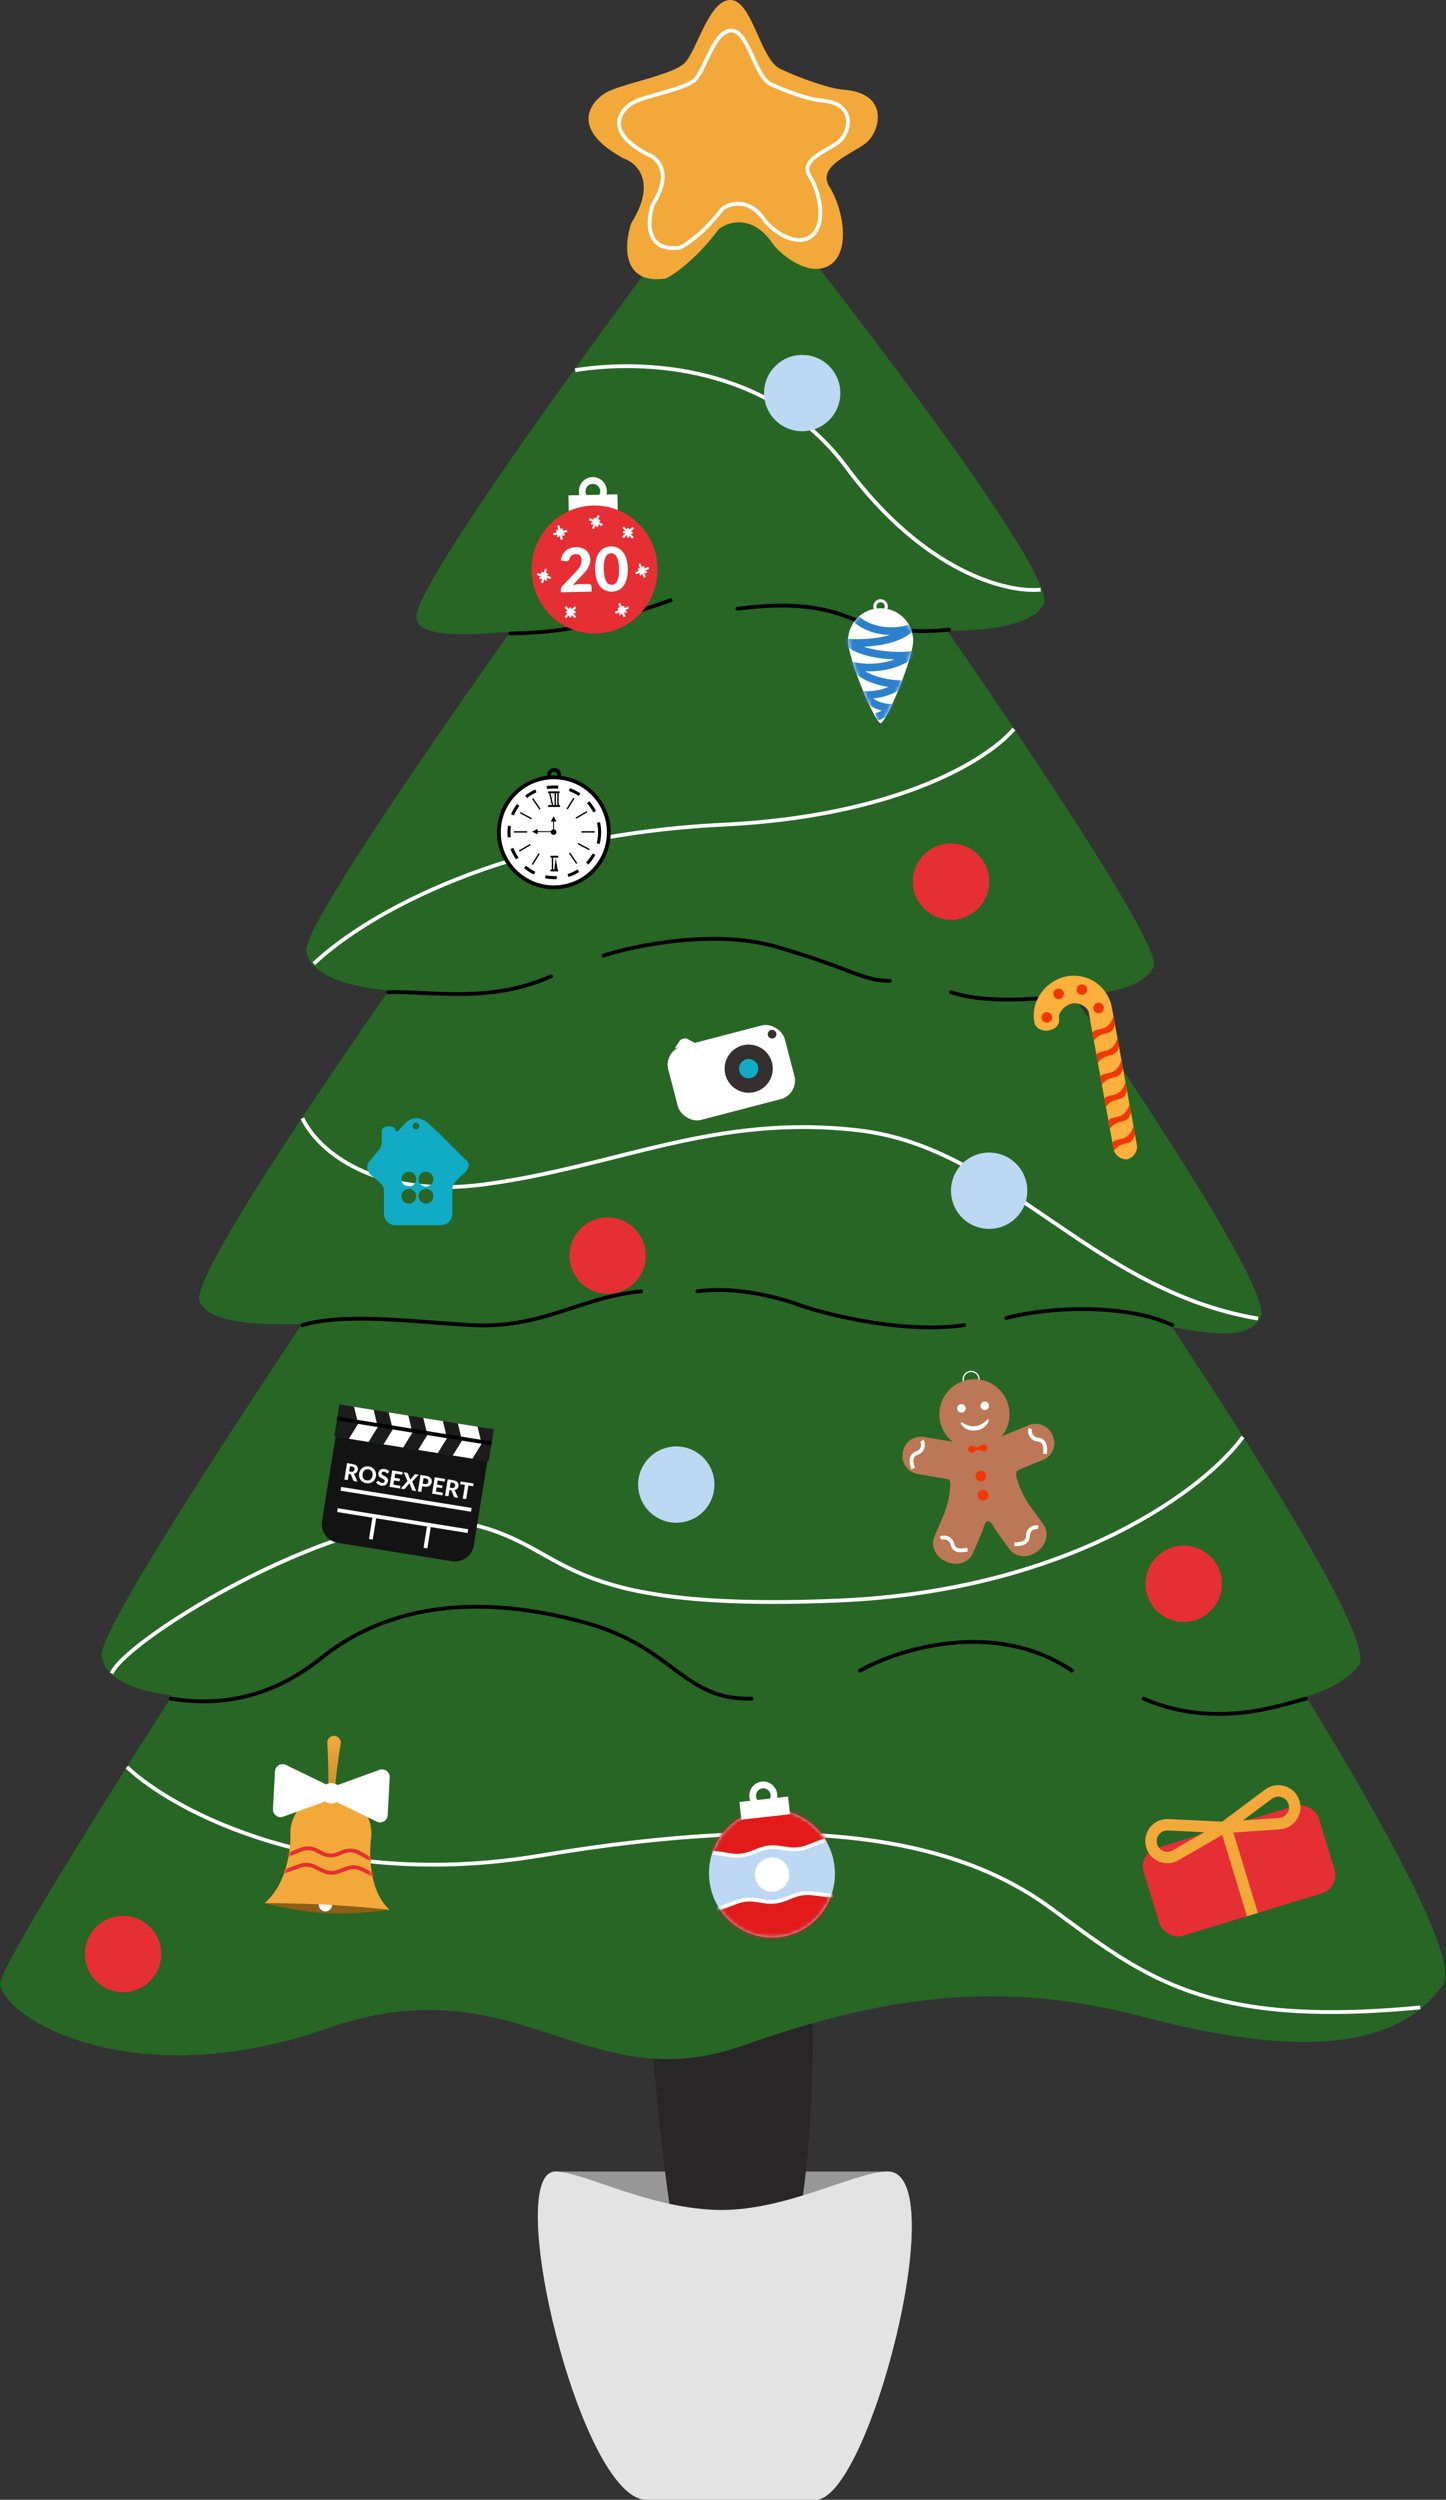 <svg width="379" height="655" viewBox="0 0 379 655" fill="none" xmlns="http://www.w3.org/2000/svg">
<rect x="0" y="0" width="379" height="655" fill="#333333" stroke="none"/>
<path d="M145.597 569C152.741 569 170.846 569 189.138 569C206.609 569 224.251 569 232.679 569C249.932 569 227.75 655 213.784 655C199.819 655 186.675 655 169.423 655C152.171 655 131.631 569 145.597 569Z" fill="#979797"/>
<path d="M166.977 484H210.551C210.551 484 217.154 545.171 208.571 586.086C199.988 627.002 182.162 613.633 176.88 586.086C171.598 558.539 166.977 484 166.977 484Z" fill="#282626"/>
<path d="M0.012 520.085C-1.587 511.467 160.378 267.908 187.791 226.762C189.731 223.851 193.784 223.797 195.808 226.649C224.222 266.688 390.385 502.325 378.142 520.085C364.758 539.5 333.717 537.387 299.758 528.5C265.799 519.613 236.059 521.315 194.758 536C153.456 550.685 135.758 514 85.758 531.5C35.758 549 1.758 529.5 0.012 520.085Z" fill="url(#paint0_linear)"/>
<path d="M26.63 433.834C25.151 421.428 162.668 224.315 188.054 188.049C190.023 185.238 194.117 185.185 196.124 187.969C222.33 224.317 365.986 424.727 356.116 436.524C345.259 449.5 309.581 451.542 280.698 436.524C251.814 421.505 227.697 435.371 216.512 440.443C189.768 452.572 170.066 435.008 161.955 429.8C135.211 412.629 90.262 428.919 84.932 433.834C68.885 448.627 28.259 447.5 26.63 433.834Z" fill="url(#paint1_linear)"/>
<path d="M52.328 341.117C47.437 330.861 164.675 171.487 187.963 139.996C189.965 137.289 193.919 137.308 195.9 140.03C219.098 171.906 336.422 334.068 330.418 345.176C323.758 357.5 290.309 338.289 263.57 345.176C236.83 352.064 212.765 340.749 186.025 338.289C159.286 335.829 133.64 348.292 123.455 346.652C102.064 343.208 57.758 352.5 52.328 341.117Z" fill="url(#paint2_linear)"/>
<path d="M80.263 249.071C79.47 238.985 167.761 117.784 187.776 90.452C189.78 87.716 193.739 87.728 195.715 90.485C215.88 118.626 306.466 245.781 302.368 253.414C297.758 262 276.292 262.746 246.842 256.978C216.151 250.968 181.612 240.497 159.815 249.071C117.103 265.874 81.158 260.446 80.263 249.071Z" fill="url(#paint3_linear)"/>
<path d="M109.231 160.771C111.81 147.995 171.981 67.259 187.887 46.081C189.842 43.478 193.666 43.438 195.691 45.987C212.679 67.377 278.094 150.62 273.515 158.477C268.257 167.5 239.816 166.686 209.802 160.771C179.789 154.857 106.258 175.5 109.231 160.771Z" fill="url(#paint4_linear)"/>
<path d="M145.597 569C152.741 569 170.846 579.064 189.138 579.064C206.609 579.064 224.251 569 232.679 569C249.932 569 227.75 655 213.784 655C199.819 655 186.675 655 169.423 655C152.171 655 131.631 569 145.597 569Z" fill="#E3E3E3"/>
<path d="M133.758 166C143.735 165.694 152.918 165.358 175.758 157.295M193.258 159.5C197.863 159.042 210.338 157.101 221.758 161.5C236.033 166.998 247.376 165 248.758 165" stroke="black" stroke-linecap="round" stroke-linejoin="round"/>
<path d="M101.758 260C112.167 259.546 128.244 263.088 144.408 255.829M158.184 250.384C166.603 247.662 187.481 243.397 203.646 248.115C223.851 254.014 225.91 257 233.258 257M281.258 261C275.594 261.151 259.758 263.5 249.258 260" stroke="black" stroke-linecap="round" stroke-linejoin="round"/>
<path d="M79.258 347.22C90.76 343.805 109.163 346.475 123.885 347.22C142.288 348.151 152.41 339.769 168.053 338.371M252.707 347.22C237.248 349.455 217.741 344.736 209.92 342.097C205.165 340.234 193.081 336.881 182.775 338.371M307.258 347.22C296.216 341.942 276.631 342.004 263.748 345.357" stroke="black" stroke-linecap="round" stroke-linejoin="round"/>
<path d="M44.758 445.101C52.252 446.175 67.589 447.77 84.108 434.518C104.756 417.953 130.909 418.873 153.852 425.315C176.794 431.757 179.088 445.561 196.983 445.101M225.431 437.739C235.525 432.064 260.762 424.119 280.951 437.739M342.258 445.101C336.14 446.536 318.851 453.33 299.763 445.101" stroke="black" stroke-linecap="round" stroke-linejoin="round"/>
<path d="M150.758 97C167.661 94.228 201.601 95.122 221.884 122.477C242.168 149.832 263.845 155.424 272.758 154.5" stroke="white"/>
<path d="M265.758 191C258.877 199.134 235.039 213.876 189.532 216.086C132.649 218.849 96.479 239.147 82.258 252.5" stroke="white"/>
<path d="M79.258 293C83.543 301.982 98.731 314.031 126.648 310.378C161.545 305.811 187.258 291.654 225.369 296.22C263.479 300.787 286.137 338.193 329.758 345.5" stroke="white"/>
<path d="M325.758 376.5C316.589 389.417 281.148 416.844 219.53 419.397C142.509 422.588 150.303 404.353 120.961 398.882C91.62 393.412 32.925 429.382 29.258 438.5" stroke="white"/>
<path d="M33.258 463C45.654 474.719 85.141 495.695 141.702 486.198C212.404 474.327 250.969 482.089 275.301 499.895C299.634 517.701 315.329 531.479 372.258 526" stroke="white"/>
<path d="M87.287 469.904C81.425 469.593 76.421 474.093 76.11 479.955C76.334 484.106 75.295 493.659 69.353 498.666C69.353 498.666 77.219 500.857 85.622 501.302C94.024 501.748 102.078 500.401 102.078 500.401C96.662 495.502 96.661 485.479 97.338 481.08C97.648 475.218 93.148 470.215 87.287 469.904Z" fill="#8C5E17"/>
<circle cx="85.296" cy="499.068" r="1.771" transform="rotate(3.035 85.296 499.068)" fill="white"/>
<path d="M87.287 469.904C81.425 469.593 76.421 474.093 76.11 479.955C76.334 484.106 75.295 493.659 69.353 498.666C69.353 498.666 77.337 498.646 85.739 499.091C94.141 499.537 102.078 500.401 102.078 500.401C96.662 495.502 96.661 485.479 97.338 481.08C97.648 475.218 93.148 470.215 87.287 469.904Z" fill="#F2A93A"/>
<path d="M87.641 454.844C86.664 454.792 85.83 455.542 85.778 456.519C85.94 459.041 86.203 465.234 85.959 469.833L87.728 469.927C87.953 465.682 88.881 459.345 89.316 456.707C89.368 455.73 88.618 454.896 87.641 454.844Z" fill="url(#paint5_linear)"/>
<circle cx="86.844" cy="469.88" r="2.657" transform="rotate(3.035 86.844 469.88)" fill="white"/>
<path d="M99.463 463.746L88.919 467.567C87.646 468.028 86.241 467.953 85.024 467.36L74.943 462.446C73.656 461.818 72.145 462.707 72.07 464.138L71.545 474.028C71.469 475.459 72.877 476.503 74.224 476.015L84.768 472.194C86.041 471.733 87.446 471.807 88.662 472.4L98.744 477.315C100.031 477.942 101.541 477.053 101.617 475.623L102.142 465.732C102.218 464.302 100.81 463.258 99.463 463.746Z" fill="white"/>
<mask id="mask0" mask-type="alpha" maskUnits="userSpaceOnUse" x="69" y="469" width="35" height="32">
<path d="M87.285 469.904C81.423 469.593 76.419 474.093 76.108 479.955C76.332 484.105 75.293 493.659 69.351 498.666C69.351 498.666 77.335 498.646 85.737 499.091C94.139 499.537 102.076 500.401 102.076 500.401C96.659 495.502 96.659 485.479 97.335 481.08C97.646 475.218 93.146 470.214 87.285 469.904Z" fill="#F2A93A"/>
</mask>
<g mask="url(#mask0)">
<path d="M75.338 486.122L78.791 484.685C80.191 484.101 81.781 484.186 83.112 484.914L84.288 485.557C85.619 486.285 87.209 486.369 88.609 485.786L89.847 485.271C91.247 484.688 92.837 484.772 94.168 485.5L97.45 487.295" stroke="#E62F2F"/>
<path d="M74.219 490.498L78.539 488.911C79.824 488.44 81.245 488.515 82.473 489.12L84.679 490.207C85.907 490.812 87.328 490.887 88.613 490.416L90.922 489.568C92.206 489.096 93.628 489.172 94.855 489.776L98.984 491.811" stroke="#E62F2F"/>
</g>
<rect x="298.301" y="485.699" width="48" height="24" rx="5" transform="rotate(-16.963 298.301 485.699)" fill="#E62F34"/>
<path d="M328.258 501.653L321.256 478.697" stroke="#F2A93A" stroke-width="3"/>
<path d="M320.778 478.843L332.495 470.107C334.877 468.33 338.301 469.453 339.168 472.296V472.296C339.973 474.937 338.113 477.641 335.358 477.832L320.778 478.843ZM320.778 478.843L306.18 478.133C303.211 477.989 300.997 480.832 301.865 483.674V483.674C302.67 486.315 305.723 487.52 308.115 486.142L320.778 478.843Z" stroke="#F2A93A" stroke-width="3"/>
<path d="M256.704 361.982C256.795 361.625 256.797 361.251 256.709 360.894C256.621 360.536 256.446 360.206 256.2 359.932C255.954 359.658 255.644 359.449 255.298 359.323C254.952 359.198 254.58 359.16 254.215 359.212C253.851 359.264 253.505 359.406 253.208 359.624C252.912 359.842 252.673 360.13 252.514 360.462C252.355 360.794 252.281 361.161 252.297 361.529C252.314 361.896 252.421 362.255 252.609 362.571L252.893 362.403C252.733 362.133 252.641 361.827 252.627 361.514C252.613 361.2 252.677 360.888 252.812 360.605C252.948 360.322 253.151 360.076 253.404 359.89C253.657 359.704 253.952 359.584 254.262 359.539C254.573 359.494 254.89 359.527 255.185 359.634C255.48 359.741 255.744 359.919 255.954 360.152C256.164 360.386 256.313 360.668 256.388 360.972C256.463 361.277 256.462 361.596 256.384 361.9L256.704 361.982Z" fill="white"/>
<path d="M275.981 376.327L275.856 376.022C274.853 373.597 272.044 372.435 269.612 373.436L262.536 376.352C264.039 374.509 264.83 372.091 264.546 369.544C263.983 364.507 259.433 360.881 254.381 361.445C249.332 362.009 245.693 366.549 246.255 371.584C246.54 374.132 247.845 376.315 249.718 377.782L242.173 376.501C239.58 376.061 237.096 377.814 236.653 380.4L236.598 380.725C236.155 383.311 237.914 385.787 240.505 386.227C240.505 386.227 247.296 387.403 248.335 387.559C249.374 387.715 249.047 389.066 248.921 390.815C248.733 393.411 247.413 396.763 247.413 396.763L244.887 402.669C243.857 405.083 245.217 407.992 247.911 409.135L248.249 409.279C250.943 410.421 253.99 409.383 255.022 406.969L256.824 402.751C256.824 402.751 257.176 401.933 257.341 401.542L257.35 401.519C257.848 400.342 258.024 398.687 258.912 398.588C259.799 398.489 260.336 400.064 261.081 401.102L261.096 401.123C261.343 401.468 261.866 402.188 261.866 402.188L264.554 405.905C266.092 408.032 269.295 408.372 271.67 406.663L271.968 406.448C274.343 404.739 275.028 401.599 273.491 399.474L269.724 394.267C269.724 394.267 267.728 391.285 266.941 388.798C266.285 386.724 266.019 385.694 266.929 385.21C267.838 384.726 273.378 382.552 273.378 382.552C275.817 381.552 276.984 378.749 275.981 376.327Z" fill="#BC7756"/>
<circle cx="257.085" cy="386.772" r="1.399" transform="rotate(-6.373 257.085 386.772)" fill="#F23702"/>
<circle cx="252.003" cy="369.034" r="1.12" transform="rotate(-6.373 252.003 369.034)" fill="white"/>
<circle cx="258.124" cy="368.35" r="1.12" transform="rotate(-6.373 258.124 368.35)" fill="white"/>
<circle cx="257.644" cy="391.779" r="1.399" transform="rotate(-6.373 257.644 391.779)" fill="#F23702"/>
<path d="M257.418 378.576L256.63 379.037C256.386 379.18 256.093 379.213 255.823 379.127L254.953 378.851C254.326 378.652 253.701 379.165 253.774 379.819C253.848 380.473 254.57 380.836 255.138 380.503L255.925 380.042C256.17 379.899 256.463 379.867 256.733 379.952L257.603 380.228C258.23 380.427 258.854 379.914 258.781 379.26C258.708 378.606 257.986 378.244 257.418 378.576Z" fill="#F23702"/>
<path d="M251.811 372.991C251.723 372.84 251.998 372.605 252.143 372.703C252.951 373.247 254.204 373.857 255.62 373.699C257.036 373.541 258.124 372.669 258.792 371.96C258.911 371.833 259.232 372.002 259.18 372.168C259.178 372.173 259.177 372.177 259.176 372.182C259.144 372.319 258.596 374.493 255.744 374.811C252.893 375.13 251.879 373.131 251.817 373.004C251.815 372.999 251.813 372.995 251.811 372.991Z" fill="white"/>
<path d="M270.057 374.34C269.758 375.03 270.015 376.992 272.067 377.213C274.12 377.434 274.026 379.623 273.893 380.952" stroke="white"/>
<path d="M241.619 377.516C242.062 378.123 242.245 380.093 240.292 380.762C238.339 381.431 238.913 383.544 239.336 384.811" stroke="white"/>
<path d="M246.533 403.06C247.178 402.674 249.157 402.672 249.644 404.678C250.132 406.684 252.289 406.306 253.59 406" stroke="white"/>
<path d="M272.09 400.206C271.375 399.972 269.445 400.407 269.412 402.471C269.379 404.535 267.191 404.641 265.855 404.63" stroke="white"/>
<path fill-rule="evenodd" clip-rule="evenodd" d="M118.563 311.502V318.042C118.563 319.699 117.22 321.042 115.563 321.042H103.648C101.991 321.042 100.648 319.699 100.648 318.042V311.814C100.648 310.649 99.407 309.663 98.29 308.776L98.29 308.776C97.864 308.438 97.457 308.114 97.142 307.8C95.93 306.587 96.251 305.315 96.453 304.811C96.515 304.658 96.612 304.523 96.718 304.396L99.364 301.236C99.816 300.696 100.064 300.014 100.064 299.31V296.505C100.064 296.183 100.108 295.846 100.343 295.625C100.59 295.392 101.037 295.142 101.816 295.142C103.277 295.142 103.569 295.629 103.569 296.018C103.569 296.408 104.043 296.6 104.314 296.32L106.48 294.081C106.487 294.074 106.493 294.068 106.499 294.062C106.607 293.958 107.645 293 109.119 293C110.498 293 111.648 293.839 111.894 294.032C111.927 294.058 111.958 294.085 111.989 294.114L115.537 297.382L122.405 304.242C122.634 304.47 122.835 304.738 122.854 305.06C122.883 305.542 122.736 306.354 121.777 307.313C121.544 307.546 121.27 307.793 120.982 308.053L120.982 308.054C119.877 309.052 118.563 310.24 118.563 311.502ZM109.014 295.921C109.498 295.921 109.891 295.529 109.891 295.045C109.891 294.561 109.498 294.168 109.014 294.168C108.53 294.168 108.138 294.561 108.138 295.045C108.138 295.529 108.53 295.921 109.014 295.921ZM105.214 308.968C105.214 307.893 106.086 307.021 107.161 307.021C108.237 307.021 109.109 307.893 109.109 308.968C109.109 310.044 108.237 310.916 107.161 310.916C106.086 310.916 105.214 310.044 105.214 308.968ZM107.161 311.5C106.086 311.5 105.214 312.372 105.214 313.447C105.214 314.523 106.086 315.395 107.161 315.395C108.237 315.395 109.109 314.523 109.109 313.447C109.109 312.372 108.237 311.5 107.161 311.5ZM109.697 308.968C109.697 307.893 110.569 307.021 111.644 307.021C112.72 307.021 113.591 307.893 113.591 308.968C113.591 310.044 112.72 310.916 111.644 310.916C110.569 310.916 109.697 310.044 109.697 308.968ZM111.644 311.5C110.569 311.5 109.697 312.372 109.697 313.447C109.697 314.523 110.569 315.395 111.644 315.395C112.72 315.395 113.591 314.523 113.591 313.447C113.591 312.372 112.72 311.5 111.644 311.5Z" fill="#11ABC5"/>
<path d="M291.464 264.179L298.004 300.14C298.251 301.497 297.033 303.471 295.506 303.748C293.98 304.026 292.145 302.607 291.898 301.25L285.358 265.289C285.122 263.993 283.028 262.596 281.161 262.899C279.121 263.229 277.313 265.38 277.555 266.708C277.925 268.743 276.332 269.791 274.656 270.038C273.093 270.269 271.377 269.354 271.109 267.881C269.999 261.777 274.621 256.635 279.865 255.774C284.822 254.96 290.355 258.079 291.464 264.179Z" fill="#FDB03C"/>
<path d="M297.078 295.05L297.448 297.085C297.448 297.085 297.479 299.182 295.104 299.614C292.73 300.046 291.959 301.588 291.959 301.588L291.589 299.553C291.589 299.553 291.126 298.936 293.84 298.442C296.554 297.949 297.078 295.05 297.078 295.05Z" fill="#F23702"/>
<path d="M296.029 289.282L296.399 291.318C296.399 291.318 296.43 293.415 294.056 293.847C291.681 294.279 290.91 295.821 290.91 295.821L290.54 293.785C290.54 293.785 290.077 293.169 292.791 292.675C295.505 292.181 296.029 289.282 296.029 289.282Z" fill="#F23702"/>
<path d="M294.98 283.515L295.351 285.551C295.351 285.551 295.382 287.648 293.007 288.08C290.632 288.512 289.861 290.054 289.861 290.054L289.491 288.018C289.491 288.018 289.028 287.401 291.742 286.908C294.456 286.414 294.98 283.515 294.98 283.515Z" fill="#F23702"/>
<path d="M293.932 277.748L294.302 279.783C294.302 279.783 294.333 281.88 291.958 282.312C289.583 282.744 288.812 284.286 288.812 284.286L288.442 282.251C288.442 282.251 287.979 281.634 290.693 281.14C293.407 280.647 293.932 277.748 293.932 277.748Z" fill="#F23702"/>
<path d="M292.883 271.98L293.253 274.016C293.253 274.016 293.284 276.113 290.909 276.545C288.534 276.977 287.763 278.519 287.763 278.519L287.393 276.483C287.393 276.483 286.931 275.867 289.645 275.373C292.359 274.88 292.883 271.98 292.883 271.98Z" fill="#F23702"/>
<path d="M291.834 266.213L292.204 268.249C292.204 268.249 292.235 270.346 289.86 270.778C287.486 271.21 286.715 272.752 286.715 272.752L286.344 270.716C286.344 270.716 285.882 270.099 288.596 269.606C291.31 269.112 291.834 266.213 291.834 266.213Z" fill="#F23702"/>
<circle r="1.379" transform="matrix(-0.984 0.179 0.179 0.984 287.948 264.116)" fill="#F23702"/>
<circle r="1.379" transform="matrix(-0.984 0.179 0.179 0.984 283.569 259.305)" fill="#F23702"/>
<circle r="1.379" transform="matrix(-0.984 0.179 0.179 0.984 277.462 260.416)" fill="#F23702"/>
<circle r="1.379" transform="matrix(-0.984 0.179 0.179 0.984 274.378 266.584)" fill="#F23702"/>
<rect x="173.895" y="275.4" width="31.562" height="19.948" rx="5" transform="rotate(-14.602 173.895 275.4)" fill="white"/>
<path d="M178.645 273.396C178.778 273.18 178.992 273.013 179.257 272.944C179.522 272.875 179.79 272.916 180.012 273.039L178.645 273.396Z" fill="#362F2F" stroke="white" stroke-width="1.641"/>
<circle cx="196.235" cy="280.018" r="6.313" transform="rotate(-14.602 196.235 280.018)" fill="#362F2F"/>
<circle cx="196.23" cy="280.019" r="2.525" transform="rotate(-14.602 196.23 280.019)" fill="#11ABC5"/>
<circle cx="202.361" cy="270.985" r="1.136" transform="rotate(-14.602 202.361 270.985)" fill="#362F2F"/>
<path d="M179.438 16.5C182.751 13.187 185.751 0 191.438 0C197.125 0 199.251 15.5 204.438 18C209.625 20.5 217.271 23.167 220.938 23.5C233.338 24.3 230.751 34.5 226.938 37.5C223.125 40.5 213.938 43.5 217.438 49C220.938 54.5 223.125 66 217.438 69.5C211.751 73 203.604 66 201.938 63C196.738 56.2 190.771 58.167 188.438 60C182.438 68 176.604 72 174.438 73C162.838 74.6 163.604 64 165.438 58.5C172.238 47.7 166.938 42.667 163.438 41.5C149.438 33.9 154.625 27 158.438 24.5C162.251 22 176.125 19.813 179.438 16.5Z" fill="#F2A93A"/>
<path d="M182.182 20.855C184.803 18.274 187.177 8 191.677 8C196.177 8 197.858 20.076 201.963 22.024C206.067 23.971 212.117 26.049 215.018 26.308C224.83 26.932 222.783 34.879 219.766 37.216C216.749 39.553 209.48 41.89 212.249 46.175C215.018 50.46 216.749 59.42 212.249 62.147C207.749 64.873 201.303 59.42 199.985 57.082C195.87 51.785 191.149 53.317 189.303 54.745C184.555 60.978 179.94 64.094 178.225 64.873C169.047 66.12 169.653 57.861 171.104 53.577C176.484 45.162 172.291 41.241 169.522 40.332C158.444 34.411 162.548 29.035 165.565 27.088C168.582 25.14 179.56 23.436 182.182 20.855Z" stroke="white"/>
<path d="M239.338 167.912C239.338 172.629 232.221 189.5 230.798 189.5C229.375 189.5 222.258 172.629 222.258 167.912C222.258 163.196 226.081 159.372 230.798 159.372C235.515 159.372 239.338 163.196 239.338 167.912Z" fill="white"/>
<mask id="mask1" mask-type="alpha" maskUnits="userSpaceOnUse" x="222" y="159" width="18" height="31">
<path d="M239.34 167.912C239.34 172.629 232.223 189.5 230.8 189.5C229.377 189.5 222.26 172.629 222.26 167.912C222.26 163.196 226.083 159.372 230.8 159.372C235.517 159.372 239.34 163.196 239.34 167.912Z" fill="white"/>
</mask>
<g mask="url(#mask1)">
<path d="M229.614 187.839C231.512 187.46 232.935 186.1 233.409 185.467C229.234 185.277 227.242 183.174 226.767 182.146C231.701 182.146 234.991 180.248 236.019 179.299C228.238 178.92 224.711 175.978 223.92 174.555C231.322 175.883 236.81 173.21 238.628 171.708C234.912 172.024 226.435 171.803 222.26 168.387C226.134 168.703 234.833 168.387 238.628 164.591C235.94 165.54 229.329 166.394 224.395 162.219" stroke="#2D80CC" stroke-width="2"/>
</g>
<path d="M229.649 160.408C229.332 160.167 229.098 159.831 228.982 159.449C228.866 159.068 228.874 158.659 229.003 158.281C229.133 157.904 229.378 157.577 229.704 157.347C230.03 157.117 230.421 156.996 230.82 157C231.219 157.005 231.606 157.135 231.927 157.372C232.248 157.61 232.486 157.942 232.607 158.322C232.728 158.703 232.726 159.111 232.601 159.491C232.476 159.87 232.235 160.2 231.912 160.434L231.433 159.773C231.617 159.64 231.755 159.452 231.826 159.236C231.897 159.02 231.898 158.787 231.829 158.57C231.76 158.353 231.624 158.164 231.442 158.028C231.259 157.893 231.038 157.819 230.811 157.816C230.583 157.814 230.361 157.883 230.175 158.014C229.989 158.145 229.849 158.331 229.775 158.547C229.701 158.762 229.697 158.995 229.763 159.212C229.829 159.43 229.962 159.621 230.144 159.759L229.649 160.408Z" fill="white"/>
<circle cx="210.258" cy="103" r="10" fill="#BDD8F2"/>
<circle cx="259.258" cy="312" r="10" fill="#BDD8F2"/>
<circle cx="177.258" cy="389" r="10" fill="#BDD8F2"/>
<circle cx="310.258" cy="415" r="10" fill="#E62F34"/>
<circle cx="159.258" cy="329" r="10" fill="#E62F34"/>
<circle cx="249.258" cy="231" r="10" fill="#E62F34"/>
<circle cx="32.258" cy="512" r="10" fill="#E62F34"/>
<circle cx="145.167" cy="218.091" r="14.409" fill="white" stroke="black"/>
<circle cx="145.284" cy="218.091" r="11.875" stroke="black" stroke-width="0.8" stroke-dasharray="3 3"/>
<rect x="145.348" y="207.852" width="0.359" height="3.473" fill="black"/>
<rect x="152.414" y="218.151" width="0.359" height="3.473" transform="rotate(-90 152.414 218.151)" fill="black"/>
<rect x="134.688" y="218.151" width="0.359" height="3.473" transform="rotate(-90 134.688 218.151)" fill="black"/>
<rect x="148.789" y="212.089" width="0.359" height="3.363" transform="rotate(-147.894 148.789 212.089)" fill="black"/>
<rect x="139.672" y="226.627" width="0.359" height="3.363" transform="rotate(-147.894 139.672 226.627)" fill="black"/>
<rect x="151.035" y="214.532" width="0.359" height="3.363" transform="rotate(-120.111 151.035 214.532)" fill="black"/>
<rect x="136.188" y="223.142" width="0.359" height="3.363" transform="rotate(-120.111 136.188 223.142)" fill="black"/>
<rect x="151.4" y="221.18" width="0.359" height="3.363" transform="rotate(-61.901 151.4 221.18)" fill="black"/>
<rect x="136.26" y="213.096" width="0.359" height="3.363" transform="rotate(-61.901 136.26 213.096)" fill="black"/>
<rect x="149.121" y="223.584" width="0.359" height="3.363" transform="rotate(-34.118 149.121 223.584)" fill="black"/>
<rect x="139.492" y="209.376" width="0.359" height="3.363" transform="rotate(-34.118 139.492 209.376)" fill="black"/>
<rect x="144.627" y="224.737" width="0.359" height="3.473" fill="black"/>
<path d="M145.467 226.414L145.646 224.737L146.185 228.21H145.826L145.467 226.414Z" fill="black"/>
<path d="M143.91 207.852H144.269L145.108 211.325H144.748L143.91 207.852Z" fill="black"/>
<path d="M145.109 207.852H145.049L143.912 211.325H143.972L145.109 207.852Z" fill="black"/>
<rect x="146.066" y="207.852" width="0.359" height="3.473" fill="black"/>
<line x1="143.67" y1="207.602" x2="146.664" y2="207.602" stroke="black" stroke-width="0.5"/>
<line x1="143.67" y1="211.195" x2="146.783" y2="211.195" stroke="black" stroke-width="0.5"/>
<line x1="145.715" y1="226.447" x2="145.475" y2="228.243" stroke="black" stroke-width="0.5"/>
<line x1="144.27" y1="224.487" x2="146.305" y2="224.487" stroke="black" stroke-width="0.5"/>
<line x1="144.27" y1="228.08" x2="146.305" y2="228.08" stroke="black" stroke-width="0.5"/>
<circle cx="145.105" cy="218.031" r="0.719" fill="black"/>
<rect x="144.982" y="214.918" width="0.24" height="2.874" fill="black"/>
<path d="M145.101 213.84L145.82 215.277H144.383L145.101 213.84Z" fill="black"/>
<rect x="140.711" y="218.038" width="0.24" height="4.916" transform="rotate(-90 140.711 218.038)" fill="black"/>
<path d="M139.479 217.911L140.916 217.193V218.63L139.479 217.911Z" fill="black"/>
<path d="M143.587 203.882C143.454 203.61 143.389 203.31 143.399 203.007C143.41 202.705 143.494 202.409 143.646 202.147C143.797 201.885 144.011 201.665 144.268 201.505C144.526 201.346 144.818 201.252 145.12 201.232C145.422 201.213 145.725 201.268 146 201.393C146.276 201.518 146.516 201.71 146.7 201.95C146.884 202.19 147.006 202.472 147.055 202.771C147.104 203.07 147.079 203.376 146.981 203.662L146.042 203.343C146.087 203.21 146.099 203.069 146.076 202.932C146.054 202.794 145.997 202.664 145.913 202.553C145.828 202.442 145.717 202.354 145.59 202.297C145.463 202.239 145.323 202.213 145.184 202.222C145.045 202.231 144.91 202.275 144.792 202.348C144.673 202.422 144.574 202.523 144.505 202.644C144.435 202.765 144.396 202.901 144.391 203.041C144.386 203.18 144.416 203.319 144.478 203.444L143.587 203.882Z" fill="black"/>
<ellipse cx="202.331" cy="490.901" rx="16.5" ry="16.773" transform="rotate(-6.34 202.331 490.901)" fill="#BDD8F2"/>
<mask id="mask2" mask-type="alpha" maskUnits="userSpaceOnUse" x="184" y="472" width="37" height="38">
<ellipse cx="202.331" cy="490.901" rx="16.5" ry="16.773" transform="rotate(-6.34 202.331 490.901)" fill="#BDD8F2"/>
</mask>
<g mask="url(#mask2)">
<path d="M190.763 499.989L186.011 502.493C188.968 504.964 194.994 509.991 195.435 510.338C195.876 510.684 205.557 509.377 210.343 508.681L220.959 500.092L218.204 497.928L216.107 497.173L213.072 497.016L211.03 496.749L208.102 497.568L205.726 498.82L202.744 499.152L200.205 498.94L197.169 498.783L194.685 499.059L190.763 499.989Z" fill="#E21A1A" stroke="#E21A1A" stroke-width="2"/>
</g>
<mask id="mask3" mask-type="alpha" maskUnits="userSpaceOnUse" x="184" y="472" width="37" height="38">
<ellipse rx="16.5" ry="16.773" transform="matrix(0.994 -0.11 -0.11 -0.994 202.332 490.901)" fill="#BDD8F2"/>
</mask>
<g mask="url(#mask3)">
<path d="M189.052 484.574L183.866 483.175C186.209 480.115 190.984 473.887 191.338 473.453C191.692 473.018 201.425 472.167 206.246 471.796L218.489 477.846L216.276 480.562L214.396 481.758L211.469 482.578L209.535 483.287L206.5 483.13L203.906 482.43L200.925 482.761L198.494 483.525L195.567 484.345L193.082 484.621L189.052 484.574Z" fill="#E21A1A" stroke="#E21A1A" stroke-width="3"/>
</g>
<rect x="193.795" y="472.161" width="12.833" height="4.659" transform="rotate(-6.34 193.795 472.161)" fill="white"/>
<path d="M199.826 474.244C198.941 474.181 198.106 473.794 197.478 473.154C196.85 472.514 196.47 471.665 196.41 470.765C196.351 469.865 196.614 468.974 197.152 468.258C197.69 467.542 198.465 467.05 199.335 466.873C200.205 466.695 201.11 466.845 201.882 467.293C202.654 467.742 203.24 468.459 203.532 469.312C203.825 470.165 203.803 471.096 203.471 471.931C203.14 472.767 202.52 473.451 201.729 473.856L200.939 472.271C201.354 472.059 201.679 471.701 201.852 471.263C202.026 470.825 202.038 470.337 201.884 469.89C201.731 469.443 201.424 469.067 201.019 468.832C200.615 468.597 200.141 468.519 199.685 468.612C199.229 468.705 198.822 468.963 198.54 469.338C198.258 469.713 198.12 470.18 198.152 470.651C198.183 471.123 198.382 471.568 198.711 471.903C199.041 472.239 199.478 472.442 199.942 472.475L199.826 474.244Z" fill="white"/>
<mask id="mask4" mask-type="alpha" maskUnits="userSpaceOnUse" x="184" y="472" width="37" height="38">
<ellipse cx="202.331" cy="490.901" rx="16.5" ry="16.773" transform="rotate(-6.34 202.331 490.901)" fill="#BDD8F2"/>
</mask>
<g mask="url(#mask4)">
<path d="M186.625 485.375L191.663 486.136C193.391 486.397 195.157 486.201 196.785 485.567L199.048 484.686C200.676 484.052 202.442 483.856 204.17 484.117L206.572 484.479C208.299 484.74 210.065 484.544 211.693 483.91L216.442 482.062" stroke="white"/>
</g>
<mask id="mask5" mask-type="alpha" maskUnits="userSpaceOnUse" x="184" y="472" width="37" height="38">
<ellipse cx="202.331" cy="490.901" rx="16.5" ry="16.773" transform="rotate(-6.34 202.331 490.901)" fill="#BDD8F2"/>
</mask>
<g mask="url(#mask5)">
<path d="M187.785 500.338L193.094 498.366C194.682 497.776 196.394 497.6 198.07 497.853L200.554 498.228C202.281 498.489 204.047 498.293 205.675 497.659L208.085 496.721C209.62 496.123 211.279 495.914 212.915 496.112L219.092 496.86" stroke="white"/>
</g>
<circle cx="202.362" cy="491.172" r="4.5" transform="rotate(-6.34 202.362 491.172)" fill="white"/>
<g clip-path="url(#clip0)">
<path d="M161.826 129.522L148.996 129.804L149.098 134.462L161.928 134.18L161.826 129.522Z" fill="white"/>
<path d="M154.819 132.413C153.942 132.271 153.145 131.812 152.576 131.119C152.007 130.426 151.704 129.547 151.724 128.645C151.744 127.743 152.086 126.879 152.685 126.213C153.284 125.548 154.1 125.127 154.982 125.027C155.865 124.927 156.753 125.156 157.482 125.672C158.211 126.187 158.731 126.953 158.947 127.829C159.163 128.704 159.058 129.629 158.654 130.432C158.25 131.235 157.572 131.861 156.748 132.195L156.102 130.546C156.534 130.372 156.889 130.043 157.101 129.623C157.313 129.202 157.367 128.717 157.254 128.258C157.141 127.799 156.868 127.398 156.486 127.128C156.104 126.858 155.639 126.738 155.176 126.79C154.714 126.842 154.286 127.063 153.972 127.412C153.658 127.76 153.479 128.213 153.469 128.686C153.458 129.159 153.617 129.619 153.915 129.982C154.213 130.346 154.631 130.587 155.091 130.661L154.819 132.413Z" fill="white"/>
<path d="M156.208 165.995C165.319 165.795 172.54 158.126 172.336 148.865C172.133 139.604 164.583 132.258 155.473 132.458C146.362 132.658 139.141 140.327 139.344 149.588C139.548 158.849 147.098 166.195 156.208 165.995Z" fill="#E62F34"/>
<path d="M154.255 153.011C154.495 153.006 154.683 153.068 154.819 153.199C154.961 153.329 155.034 153.503 155.039 153.722L155.067 155.018L147.021 155.194L147.005 154.474C147.002 154.336 147.028 154.186 147.083 154.024C147.138 153.858 147.234 153.706 147.37 153.57L150.733 150.047C151.02 149.748 151.272 149.462 151.49 149.191C151.708 148.914 151.889 148.646 152.033 148.386C152.176 148.122 152.283 147.856 152.352 147.587C152.42 147.319 152.451 147.038 152.445 146.745C152.434 146.228 152.292 145.839 152.019 145.578C151.747 145.312 151.368 145.184 150.883 145.195C150.669 145.2 150.473 145.236 150.293 145.304C150.118 145.366 149.96 145.452 149.818 145.562C149.682 145.672 149.565 145.8 149.467 145.946C149.369 146.092 149.297 146.251 149.253 146.423C149.163 146.692 149.036 146.873 148.873 146.967C148.715 147.056 148.486 147.08 148.186 147.038L147.014 146.856C147.087 146.289 147.236 145.79 147.461 145.358C147.687 144.926 147.972 144.565 148.318 144.275C148.664 143.985 149.062 143.765 149.512 143.617C149.962 143.463 150.448 143.38 150.971 143.369C151.52 143.356 152.02 143.428 152.472 143.584C152.928 143.734 153.32 143.952 153.646 144.238C153.973 144.519 154.228 144.863 154.413 145.27C154.598 145.676 154.696 146.128 154.707 146.623C154.716 147.05 154.664 147.446 154.549 147.811C154.434 148.176 154.274 148.527 154.068 148.862C153.867 149.192 153.631 149.514 153.361 149.83C153.09 150.145 152.804 150.463 152.502 150.785L150.094 153.358C150.364 153.272 150.632 153.205 150.897 153.157C151.163 153.103 151.413 153.073 151.648 153.068L154.255 153.011ZM164.539 149C164.561 150.013 164.471 150.896 164.269 151.647C164.066 152.398 163.779 153.023 163.406 153.522C163.032 154.016 162.584 154.389 162.062 154.64C161.544 154.886 160.982 155.016 160.374 155.029C159.766 155.042 159.198 154.938 158.671 154.714C158.143 154.486 157.684 154.133 157.295 153.656C156.906 153.174 156.594 152.562 156.359 151.82C156.129 151.079 156.003 150.201 155.981 149.188C155.959 148.175 156.046 147.295 156.243 146.55C156.445 145.798 156.73 145.176 157.098 144.682C157.466 144.184 157.909 143.811 158.426 143.565C158.943 143.314 159.506 143.181 160.114 143.168C160.722 143.155 161.289 143.262 161.817 143.491C162.35 143.714 162.814 144.066 163.209 144.548C163.603 145.025 163.918 145.634 164.153 146.376C164.388 147.113 164.517 147.987 164.539 149ZM162.259 149.05C162.241 148.229 162.168 147.553 162.039 147.023C161.915 146.492 161.756 146.074 161.563 145.769C161.37 145.464 161.149 145.252 160.901 145.135C160.658 145.018 160.409 144.962 160.153 144.968C159.897 144.973 159.651 145.04 159.413 145.168C159.181 145.296 158.976 145.516 158.796 145.83C158.621 146.143 158.484 146.567 158.384 147.103C158.283 147.639 158.242 148.317 158.26 149.138C158.278 149.965 158.349 150.643 158.473 151.174C158.597 151.705 158.752 152.123 158.941 152.428C159.134 152.733 159.349 152.944 159.587 153.062C159.829 153.179 160.079 153.235 160.334 153.23C160.59 153.224 160.837 153.157 161.074 153.029C161.317 152.901 161.528 152.681 161.708 152.367C161.888 152.054 162.028 151.629 162.128 151.094C162.234 150.558 162.277 149.877 162.259 149.05Z" fill="white"/>
<path d="M162.326 158.125L163.678 161.591" stroke="white" stroke-width="0.5"/>
<path d="M162.326 158.125L163.678 161.591" stroke="white" stroke-width="0.5"/>
<path d="M162.326 158.125L163.678 161.591" stroke="white" stroke-width="0.5"/>
<path d="M161.318 160.554L164.727 159.182" stroke="white" stroke-width="0.5"/>
<path d="M161.318 160.554L164.727 159.182" stroke="white" stroke-width="0.5"/>
<path d="M161.318 160.554L164.727 159.182" stroke="white" stroke-width="0.5"/>
<path d="M161.98 159.403L164.175 160.369" stroke="white" stroke-width="0.5"/>
<path d="M161.98 159.403L164.175 160.369" stroke="white" stroke-width="0.5"/>
<path d="M161.98 159.403L164.175 160.369" stroke="white" stroke-width="0.5"/>
<path d="M162.504 161.042L163.452 158.812" stroke="white" stroke-width="0.5"/>
<path d="M162.504 161.042L163.452 158.812" stroke="white" stroke-width="0.5"/>
<path d="M162.504 161.042L163.452 158.812" stroke="white" stroke-width="0.5"/>
<path d="M148.215 159.065L150.779 161.731" stroke="white" stroke-width="0.5"/>
<path d="M148.215 159.065L150.779 161.731" stroke="white" stroke-width="0.5"/>
<path d="M148.215 159.065L150.779 161.731" stroke="white" stroke-width="0.5"/>
<path d="M148.207 161.701L150.828 159.097" stroke="white" stroke-width="0.5"/>
<path d="M148.207 161.701L150.828 159.097" stroke="white" stroke-width="0.5"/>
<path d="M148.207 161.701L150.828 159.097" stroke="white" stroke-width="0.5"/>
<path d="M148.387 160.379L150.778 160.407" stroke="white" stroke-width="0.5"/>
<path d="M148.387 160.379L150.778 160.407" stroke="white" stroke-width="0.5"/>
<path d="M148.387 160.379L150.778 160.407" stroke="white" stroke-width="0.5"/>
<path d="M149.488 161.686L149.515 159.256" stroke="white" stroke-width="0.5"/>
<path d="M149.488 161.686L149.515 159.256" stroke="white" stroke-width="0.5"/>
<path d="M149.488 161.686L149.515 159.256" stroke="white" stroke-width="0.5"/>
<path d="M143.096 149.135L142.062 152.711" stroke="white" stroke-width="0.5"/>
<path d="M143.096 149.135L142.062 152.711" stroke="white" stroke-width="0.5"/>
<path d="M143.096 149.135L142.062 152.711" stroke="white" stroke-width="0.5"/>
<path d="M140.83 150.415L144.348 151.468" stroke="white" stroke-width="0.5"/>
<path d="M140.83 150.415L144.348 151.468" stroke="white" stroke-width="0.5"/>
<path d="M140.83 150.415L144.348 151.468" stroke="white" stroke-width="0.5"/>
<path d="M142.047 149.926L143.192 152.06" stroke="white" stroke-width="0.5"/>
<path d="M142.047 149.926L143.192 152.06" stroke="white" stroke-width="0.5"/>
<path d="M142.047 149.926L143.192 152.06" stroke="white" stroke-width="0.5"/>
<path d="M141.465 151.543L143.564 150.38" stroke="white" stroke-width="0.5"/>
<path d="M141.465 151.543L143.564 150.38" stroke="white" stroke-width="0.5"/>
<path d="M141.465 151.543L143.564 150.38" stroke="white" stroke-width="0.5"/>
<path d="M146.363 137.731L147.251 141.348" stroke="white" stroke-width="0.5"/>
<path d="M146.363 137.731L147.251 141.348" stroke="white" stroke-width="0.5"/>
<path d="M146.363 137.731L147.251 141.348" stroke="white" stroke-width="0.5"/>
<path d="M145.041 140.002L148.599 139.103" stroke="white" stroke-width="0.5"/>
<path d="M145.041 140.002L148.599 139.103" stroke="white" stroke-width="0.5"/>
<path d="M145.041 140.002L148.599 139.103" stroke="white" stroke-width="0.5"/>
<path d="M145.854 138.951L147.903 140.204" stroke="white" stroke-width="0.5"/>
<path d="M145.854 138.951L147.903 140.204" stroke="white" stroke-width="0.5"/>
<path d="M145.854 138.951L147.903 140.204" stroke="white" stroke-width="0.5"/>
<path d="M146.152 140.646L147.384 138.564" stroke="white" stroke-width="0.5"/>
<path d="M146.152 140.646L147.384 138.564" stroke="white" stroke-width="0.5"/>
<path d="M146.152 140.646L147.384 138.564" stroke="white" stroke-width="0.5"/>
<path d="M156.914 135.081L155.422 138.485" stroke="white" stroke-width="0.5"/>
<path d="M156.914 135.081L155.422 138.485" stroke="white" stroke-width="0.5"/>
<path d="M156.914 135.081L155.422 138.485" stroke="white" stroke-width="0.5"/>
<path d="M154.498 136.043L157.847 137.562" stroke="white" stroke-width="0.5"/>
<path d="M154.498 136.043L157.847 137.562" stroke="white" stroke-width="0.5"/>
<path d="M154.498 136.043L157.847 137.562" stroke="white" stroke-width="0.5"/>
<path d="M155.773 135.723L156.63 137.993" stroke="white" stroke-width="0.5"/>
<path d="M155.773 135.723L156.63 137.993" stroke="white" stroke-width="0.5"/>
<path d="M155.773 135.723L156.63 137.993" stroke="white" stroke-width="0.5"/>
<path d="M154.986 137.247L157.219 136.378" stroke="white" stroke-width="0.5"/>
<path d="M154.986 137.247L157.219 136.378" stroke="white" stroke-width="0.5"/>
<path d="M154.986 137.247L157.219 136.378" stroke="white" stroke-width="0.5"/>
<path d="M165.973 138.277L163.274 140.797" stroke="white" stroke-width="0.5"/>
<path d="M165.973 138.277L163.274 140.797" stroke="white" stroke-width="0.5"/>
<path d="M165.973 138.277L163.274 140.797" stroke="white" stroke-width="0.5"/>
<path d="M163.383 138.184L165.865 140.93" stroke="white" stroke-width="0.5"/>
<path d="M163.383 138.184L165.865 140.93" stroke="white" stroke-width="0.5"/>
<path d="M163.383 138.184L165.865 140.93" stroke="white" stroke-width="0.5"/>
<path d="M164.678 138.407L164.578 140.835" stroke="white" stroke-width="0.5"/>
<path d="M164.678 138.407L164.578 140.835" stroke="white" stroke-width="0.5"/>
<path d="M164.678 138.407L164.578 140.835" stroke="white" stroke-width="0.5"/>
<path d="M163.361 139.487L165.75 139.59" stroke="white" stroke-width="0.5"/>
<path d="M163.361 139.487L165.75 139.59" stroke="white" stroke-width="0.5"/>
<path d="M163.361 139.487L165.75 139.59" stroke="white" stroke-width="0.5"/>
<path d="M167.602 147.765L168.969 151.225" stroke="white" stroke-width="0.5"/>
<path d="M167.602 147.765L168.969 151.225" stroke="white" stroke-width="0.5"/>
<path d="M167.602 147.765L168.969 151.225" stroke="white" stroke-width="0.5"/>
<path d="M166.6 150.199L170.002 148.811" stroke="white" stroke-width="0.5"/>
<path d="M166.6 150.199L170.002 148.811" stroke="white" stroke-width="0.5"/>
<path d="M166.6 150.199L170.002 148.811" stroke="white" stroke-width="0.5"/>
<path d="M167.264 149.045L169.463 150" stroke="white" stroke-width="0.5"/>
<path d="M167.264 149.045L169.463 150" stroke="white" stroke-width="0.5"/>
<path d="M167.264 149.045L169.463 150" stroke="white" stroke-width="0.5"/>
<path d="M167.791 150.681L168.729 148.447" stroke="white" stroke-width="0.5"/>
<path d="M167.791 150.681L168.729 148.447" stroke="white" stroke-width="0.5"/>
<path d="M167.791 150.681L168.729 148.447" stroke="white" stroke-width="0.5"/>
</g>
<path d="M87.964 376.431L127.744 382.838L124.184 404.946C123.745 407.672 121.178 409.526 118.452 409.087L88.544 404.27C85.818 403.831 83.964 401.265 84.403 398.539L87.964 376.431Z" fill="#131313"/>
<path d="M128.766 378.707L88.288 372.187L87.614 376.375L128.092 382.894L128.766 378.707Z" fill="#1C1C1C"/>
<path d="M129.441 374.52L88.963 368L88.288 372.187L128.767 378.707L129.441 374.52Z" fill="#1C1C1C"/>
<path d="M92.8 368.618L97.947 369.447L99.017 373.915L93.87 373.086L92.8 368.618Z" fill="white"/>
<path d="M101.876 370.08L107.023 370.909L108.093 375.377L102.946 374.548L101.876 370.08Z" fill="white"/>
<path d="M110.947 371.541L116.094 372.37L117.165 376.838L112.018 376.009L110.947 371.541Z" fill="white"/>
<path d="M120.021 373.002L125.168 373.831L126.238 378.3L121.091 377.471L120.021 373.002Z" fill="white"/>
<path d="M126.237 378.3L121.09 377.471L118.671 381.377L123.818 382.206L126.237 378.3Z" fill="white"/>
<path d="M117.163 376.838L112.016 376.009L109.597 379.915L114.744 380.744L117.163 376.838Z" fill="white"/>
<path d="M108.092 375.377L102.945 374.548L100.525 378.454L105.672 379.283L108.092 375.377Z" fill="white"/>
<path d="M99.018 373.916L93.871 373.087L91.452 376.993L96.599 377.822L99.018 373.916Z" fill="white"/>
<path d="M88.367 371.694L128.846 378.213" stroke="black"/>
<path d="M88.439 395.691L122.636 401.199" stroke="white"/>
<path d="M89.338 390.108L123.535 395.616" stroke="white"/>
<path d="M98.101 397.754L97.202 403.337" stroke="white"/>
<path d="M112.409 400.059L111.51 405.642" stroke="white"/>
<path d="M91.972 385.628C92.116 385.651 92.243 385.653 92.354 385.635C92.464 385.614 92.558 385.578 92.636 385.525C92.713 385.471 92.775 385.403 92.82 385.321C92.866 385.239 92.897 385.147 92.914 385.044C92.946 384.841 92.904 384.672 92.786 384.537C92.669 384.403 92.473 384.314 92.197 384.269L91.735 384.195L91.516 385.554L91.972 385.628ZM93.689 388.226L92.887 388.097C92.737 388.073 92.637 387.998 92.589 387.873L91.984 386.423C91.958 386.366 91.927 386.323 91.889 386.292C91.853 386.262 91.796 386.241 91.717 386.228L91.415 386.179L91.151 387.817L90.263 387.674L90.955 383.377L92.305 383.594C92.606 383.642 92.857 383.715 93.06 383.813C93.264 383.908 93.425 384.023 93.543 384.155C93.662 384.288 93.74 384.436 93.778 384.6C93.817 384.762 93.822 384.935 93.792 385.119C93.769 385.261 93.727 385.393 93.664 385.515C93.605 385.635 93.528 385.741 93.434 385.833C93.34 385.925 93.23 386.003 93.105 386.066C92.979 386.128 92.84 386.173 92.688 386.199C92.74 386.24 92.787 386.287 92.829 386.34C92.872 386.392 92.908 386.451 92.937 386.519L93.689 388.226ZM98.539 386.801C98.488 387.115 98.388 387.398 98.238 387.649C98.09 387.901 97.904 388.109 97.679 388.273C97.456 388.438 97.2 388.555 96.912 388.624C96.623 388.691 96.314 388.697 95.984 388.644C95.655 388.591 95.363 388.488 95.111 388.334C94.858 388.177 94.651 387.986 94.489 387.759C94.327 387.533 94.214 387.277 94.151 386.991C94.09 386.705 94.084 386.406 94.135 386.092C94.185 385.778 94.284 385.496 94.432 385.246C94.582 384.995 94.769 384.787 94.994 384.623C95.219 384.458 95.476 384.343 95.764 384.276C96.053 384.207 96.362 384.199 96.692 384.252C97.022 384.305 97.313 384.41 97.565 384.566C97.818 384.72 98.024 384.911 98.184 385.14C98.346 385.366 98.457 385.622 98.519 385.908C98.582 386.191 98.589 386.489 98.539 386.801ZM97.63 386.655C97.666 386.43 97.669 386.223 97.638 386.036C97.608 385.847 97.546 385.681 97.454 385.539C97.364 385.394 97.244 385.277 97.094 385.186C96.947 385.093 96.773 385.031 96.572 384.998C96.37 384.966 96.184 384.97 96.013 385.012C95.843 385.051 95.691 385.125 95.558 385.233C95.428 385.34 95.318 385.478 95.23 385.648C95.142 385.817 95.08 386.013 95.044 386.238C95.007 386.465 95.004 386.673 95.035 386.863C95.065 387.05 95.126 387.215 95.216 387.357C95.309 387.499 95.43 387.617 95.579 387.71C95.728 387.801 95.904 387.863 96.105 387.895C96.306 387.927 96.491 387.924 96.66 387.884C96.831 387.843 96.981 387.769 97.112 387.662C97.245 387.556 97.355 387.419 97.443 387.251C97.531 387.08 97.593 386.882 97.63 386.655ZM101.729 385.957C101.694 385.998 101.66 386.027 101.627 386.044C101.596 386.059 101.558 386.063 101.513 386.056C101.469 386.049 101.424 386.026 101.378 385.988C101.333 385.949 101.281 385.906 101.219 385.859C101.158 385.813 101.086 385.768 101.004 385.724C100.922 385.679 100.823 385.647 100.706 385.628C100.501 385.595 100.34 385.616 100.222 385.693C100.105 385.767 100.034 385.878 100.01 386.026C99.995 386.121 100.01 386.204 100.055 386.277C100.102 386.347 100.168 386.412 100.251 386.472C100.337 386.533 100.435 386.59 100.546 386.644C100.657 386.699 100.77 386.757 100.885 386.82C101.001 386.882 101.112 386.95 101.22 387.026C101.327 387.102 101.419 387.191 101.496 387.293C101.575 387.394 101.631 387.513 101.666 387.648C101.704 387.782 101.708 387.939 101.679 388.118C101.647 388.314 101.583 388.492 101.486 388.652C101.392 388.811 101.27 388.945 101.121 389.052C100.972 389.158 100.797 389.232 100.596 389.275C100.397 389.318 100.178 389.32 99.939 389.281C99.802 389.259 99.668 389.224 99.537 389.174C99.407 389.125 99.283 389.065 99.164 388.996C99.048 388.926 98.94 388.848 98.841 388.761C98.741 388.674 98.657 388.582 98.587 388.483L98.916 388.105C98.943 388.077 98.975 388.056 99.014 388.041C99.053 388.025 99.092 388.021 99.132 388.027C99.185 388.036 99.238 388.064 99.291 388.113C99.344 388.162 99.405 388.217 99.475 388.277C99.544 388.336 99.626 388.394 99.72 388.45C99.816 388.506 99.936 388.545 100.078 388.568C100.285 388.602 100.453 388.58 100.581 388.503C100.71 388.427 100.79 388.295 100.821 388.108C100.838 387.999 100.824 387.907 100.777 387.83C100.733 387.754 100.669 387.686 100.585 387.626C100.502 387.566 100.404 387.511 100.293 387.46C100.182 387.408 100.068 387.352 99.952 387.293C99.836 387.234 99.724 387.167 99.617 387.093C99.509 387.019 99.417 386.929 99.341 386.824C99.265 386.718 99.209 386.594 99.173 386.451C99.139 386.307 99.139 386.136 99.171 385.937C99.197 385.777 99.253 385.627 99.341 385.487C99.428 385.347 99.542 385.229 99.683 385.132C99.825 385.035 99.99 384.965 100.179 384.923C100.37 384.881 100.581 384.878 100.812 384.916C101.071 384.957 101.303 385.036 101.509 385.152C101.718 385.267 101.886 385.408 102.016 385.574L101.729 385.957ZM103.579 386.124L103.401 387.229L104.834 387.46L104.726 388.132L103.293 387.901L103.111 389.03L104.953 389.326L104.841 390.022L102.104 389.581L102.796 385.284L105.533 385.725L105.421 386.421L103.579 386.124ZM109.087 390.706L108.198 390.563C108.139 390.553 108.093 390.531 108.06 390.495C108.029 390.46 108.006 390.421 107.991 390.378L107.316 388.646C107.302 388.666 107.289 388.687 107.275 388.707C107.264 388.725 107.252 388.742 107.237 388.758L106.119 390.076C106.087 390.11 106.051 390.139 106.01 390.165C105.972 390.189 105.926 390.197 105.873 390.188L105.044 390.055L106.807 388.069L105.789 385.766L106.678 385.909C106.737 385.919 106.779 385.933 106.804 385.954C106.829 385.974 106.85 386.004 106.866 386.043L107.545 387.711C107.559 387.689 107.574 387.667 107.589 387.645C107.605 387.621 107.623 387.598 107.643 387.575L108.691 386.352C108.721 386.316 108.751 386.292 108.782 386.278C108.815 386.263 108.852 386.259 108.893 386.266L109.743 386.403L108.048 388.229L109.087 390.706ZM111.331 388.852C111.609 388.897 111.824 388.863 111.974 388.749C112.126 388.636 112.22 388.463 112.258 388.23C112.275 388.123 112.274 388.024 112.254 387.931C112.237 387.838 112.2 387.755 112.142 387.683C112.087 387.609 112.012 387.547 111.917 387.497C111.822 387.448 111.705 387.412 111.567 387.389L111.004 387.299L110.768 388.762L111.331 388.852ZM111.675 386.714C111.97 386.761 112.218 386.837 112.42 386.94C112.624 387.044 112.785 387.169 112.903 387.316C113.022 387.461 113.1 387.623 113.138 387.803C113.178 387.984 113.181 388.174 113.149 388.373C113.115 388.585 113.05 388.773 112.952 388.937C112.855 389.102 112.726 389.236 112.565 389.34C112.405 389.444 112.212 389.514 111.987 389.551C111.763 389.585 111.508 389.58 111.221 389.534L110.659 389.443L110.421 390.921L109.532 390.778L110.224 386.48L111.675 386.714ZM114.72 387.918L114.542 389.023L115.976 389.254L115.868 389.926L114.434 389.696L114.252 390.824L116.095 391.121L115.983 391.817L113.246 391.376L113.938 387.078L116.675 387.519L116.563 388.215L114.72 387.918ZM118.356 389.878C118.501 389.901 118.628 389.903 118.738 389.884C118.849 389.864 118.943 389.827 119.02 389.775C119.098 389.721 119.159 389.652 119.205 389.571C119.251 389.489 119.282 389.397 119.298 389.294C119.331 389.091 119.288 388.922 119.17 388.787C119.054 388.653 118.858 388.564 118.581 388.519L118.119 388.445L117.9 389.804L118.356 389.878ZM120.074 392.476L119.271 392.347C119.121 392.322 119.022 392.248 118.973 392.122L118.368 390.673C118.343 390.616 118.311 390.572 118.274 390.542C118.238 390.512 118.181 390.49 118.102 390.478L117.8 390.429L117.536 392.067L116.647 391.924L117.339 387.626L118.69 387.844C118.99 387.892 119.242 387.965 119.445 388.063C119.648 388.158 119.809 388.272 119.928 388.405C120.046 388.537 120.124 388.686 120.163 388.85C120.202 389.012 120.206 389.185 120.177 389.369C120.154 389.511 120.111 389.643 120.049 389.764C119.989 389.884 119.912 389.99 119.818 390.083C119.725 390.175 119.615 390.252 119.489 390.315C119.364 390.378 119.225 390.423 119.073 390.449C119.125 390.49 119.172 390.537 119.214 390.59C119.256 390.641 119.292 390.701 119.322 390.768L120.074 392.476ZM124.014 389.437L122.759 389.234L122.182 392.815L121.29 392.672L121.867 389.091L120.611 388.889L120.727 388.172L124.13 388.72L124.014 389.437Z" fill="white"/>
<defs>
<linearGradient id="paint0_linear" x1="189.393" y1="220.886" x2="189.393" y2="539.556" gradientUnits="userSpaceOnUse">
<stop stop-color="#276625"/>
<stop offset="1" stop-color="#276625"/>
</linearGradient>
<linearGradient id="paint1_linear" x1="191.61" y1="182.339" x2="191.61" y2="447.035" gradientUnits="userSpaceOnUse">
<stop stop-color="#276625"/>
<stop offset="1" stop-color="#276625"/>
</linearGradient>
<linearGradient id="paint2_linear" x1="191.41" y1="134.614" x2="191.41" y2="349.408" gradientUnits="userSpaceOnUse">
<stop stop-color="#276625"/>
<stop offset="1" stop-color="#276625"/>
</linearGradient>
<linearGradient id="paint3_linear" x1="191.38" y1="85" x2="191.38" y2="260.701" gradientUnits="userSpaceOnUse">
<stop stop-color="#276625"/>
<stop offset="1" stop-color="#276625"/>
</linearGradient>
<linearGradient id="paint4_linear" x1="191.444" y1="41" x2="191.444" y2="166.185" gradientUnits="userSpaceOnUse">
<stop stop-color="#276625"/>
<stop offset="1" stop-color="#276625"/>
</linearGradient>
<linearGradient id="paint5_linear" x1="87.641" y1="454.844" x2="85.507" y2="495.088" gradientUnits="userSpaceOnUse">
<stop stop-color="#F2A93A"/>
<stop offset="1" stop-color="#8C5E17"/>
</linearGradient>
<clipPath id="clip0">
<rect width="33" height="41" fill="white" transform="translate(138.812 125.367) rotate(-1.257)"/>
</clipPath>
</defs>
</svg>
